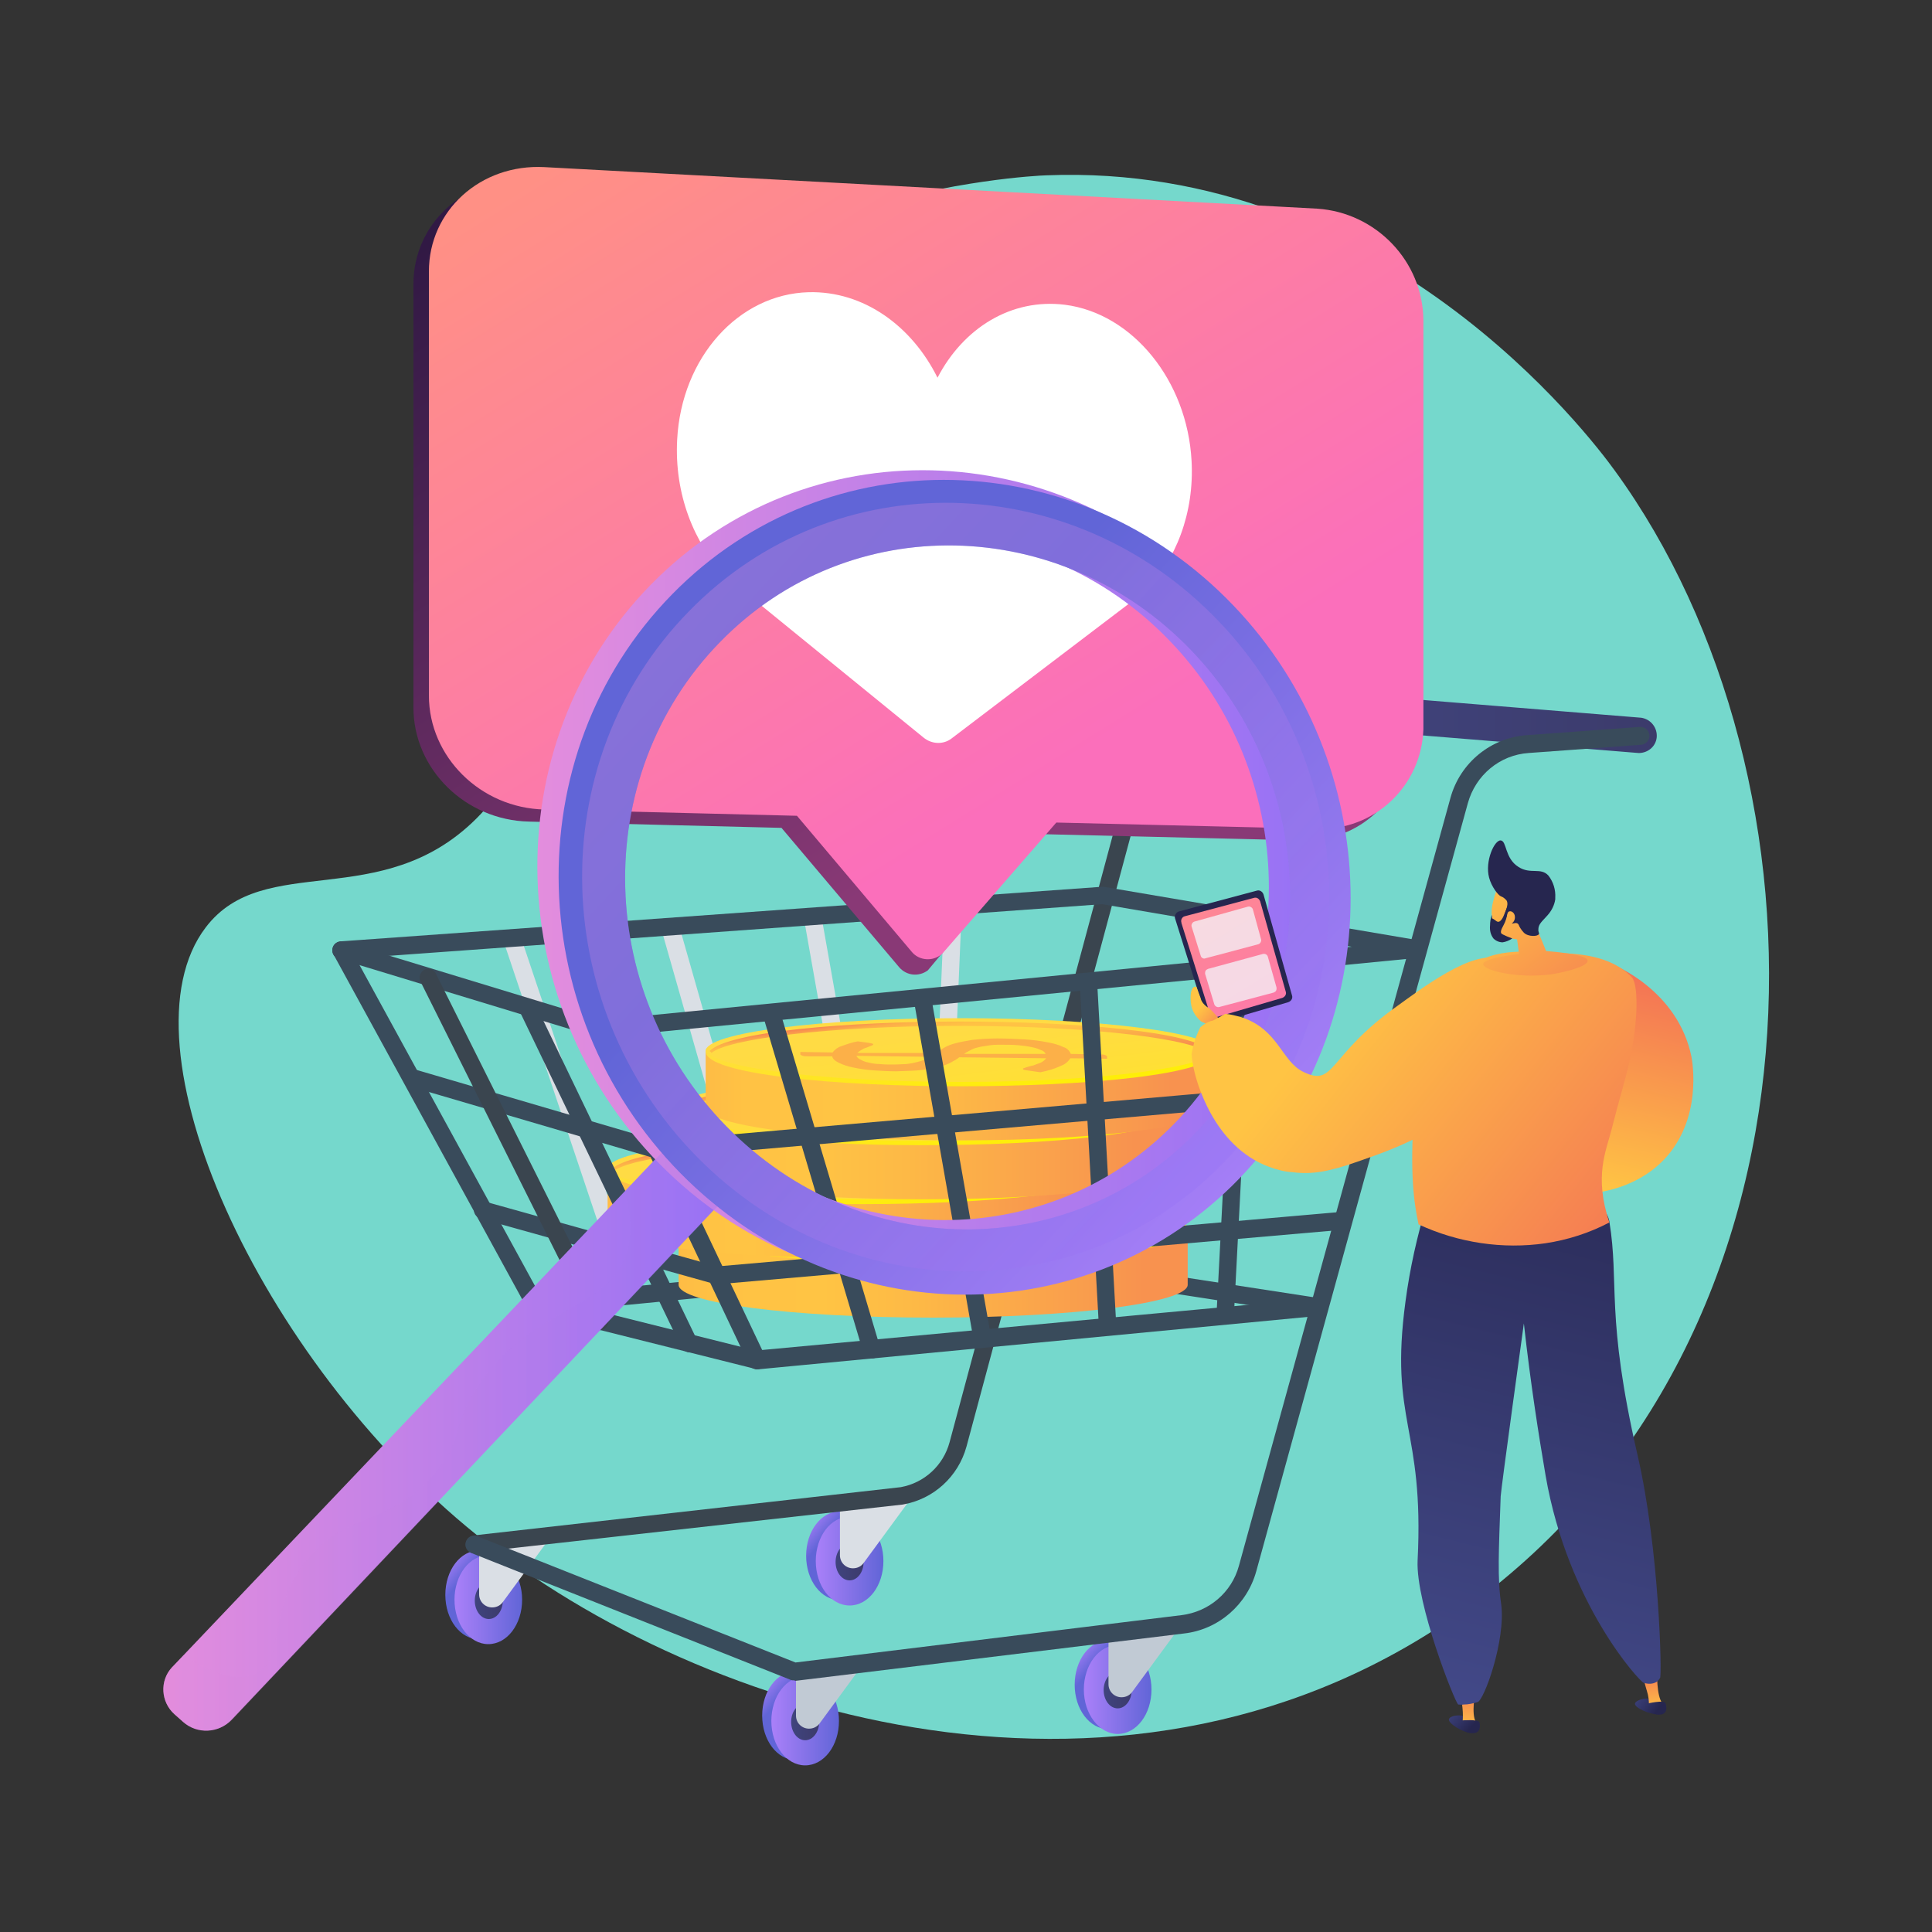 <?xml version="1.0" encoding="utf-8"?>
<!-- Generator: Adobe Illustrator 24.2.3, SVG Export Plug-In . SVG Version: 6.00 Build 0)  -->
<svg version="1.1" id="Layer_1" xmlns="http://www.w3.org/2000/svg" xmlns:xlink="http://www.w3.org/1999/xlink" x="0px" y="0px"
	 viewBox="0 0 400 400" style="enable-background:new 0 0 400 400;" xml:space="preserve">
<rect x="0" y="0" width="400" height="400" fill="#333333" stroke="none"/>
<style type="text/css">
	.st0{fill:#75D8CC;}
	.st1{fill:url(#SVGID_1_);}
	.st2{fill:url(#SVGID_2_);}
	.st3{fill:url(#SVGID_3_);}
	.st4{fill:#DADFE5;}
	.st5{fill:url(#SVGID_4_);}
	.st6{fill:url(#SVGID_5_);}
	.st7{fill:url(#SVGID_6_);}
	.st8{fill:#3A454F;}
	.st9{fill:url(#SVGID_7_);}
	.st10{fill:url(#SVGID_8_);}
	.st11{fill:url(#SVGID_9_);}
	.st12{fill:url(#SVGID_10_);}
	.st13{fill:#C1CAD4;}
	.st14{fill:url(#SVGID_11_);}
	.st15{fill:url(#SVGID_12_);}
	.st16{fill:url(#SVGID_13_);}
	.st17{fill:#394B5B;}
	.st18{fill:url(#SVGID_14_);}
	.st19{fill:url(#SVGID_15_);}
	.st20{fill:url(#SVGID_16_);}
	.st21{fill:#FCB048;}
	.st22{fill:url(#SVGID_17_);}
	.st23{fill:url(#SVGID_18_);}
	.st24{fill:url(#SVGID_19_);}
	.st25{fill:url(#SVGID_20_);}
	.st26{fill:url(#SVGID_21_);}
	.st27{fill:url(#SVGID_22_);}
	.st28{fill:url(#SVGID_23_);}
	.st29{fill:url(#SVGID_24_);}
	.st30{fill:url(#SVGID_25_);}
	.st31{fill:url(#SVGID_26_);}
	.st32{fill:url(#SVGID_27_);}
	.st33{fill:url(#SVGID_28_);}
	.st34{fill:url(#SVGID_29_);}
	.st35{fill:url(#SVGID_30_);}
	.st36{fill:url(#SVGID_31_);}
	.st37{fill:#FFFFFF;}
	.st38{fill:url(#SVGID_32_);}
	.st39{fill:url(#SVGID_33_);}
	.st40{opacity:0.3;fill:url(#SVGID_34_);enable-background:new    ;}
	.st41{fill:#9FA8AD;}
	.st42{fill:url(#SVGID_35_);}
	.st43{opacity:0.3;fill:url(#SVGID_36_);enable-background:new    ;}
	.st44{fill:#26264F;}
	.st45{fill:url(#SVGID_37_);}
	.st46{opacity:0.75;fill:#F4F7FA;enable-background:new    ;}
	.st47{fill:url(#SVGID_38_);}
	.st48{fill:url(#SVGID_39_);}
	.st49{fill:url(#SVGID_40_);}
	.st50{fill:url(#SVGID_41_);}
	.st51{fill:url(#SVGID_42_);}
	.st52{fill:url(#SVGID_43_);}
	.st53{fill:url(#SVGID_44_);}
	.st54{fill:url(#SVGID_45_);}
	.st55{fill:url(#SVGID_46_);}
	.st56{fill:url(#SVGID_47_);}
	.st57{fill:url(#SVGID_48_);}
	.st58{fill:url(#SVGID_49_);}
	.st59{fill:url(#SVGID_50_);}
</style>
<g>
	<g id="Layer_1_1_">
		<path class="st0" d="M334.3,97.4c-5-6.9-48-63.9-117.7-61.1c-3.5,0.1-71.4,3.7-96.5,48.4c-18.5,33,1.1,62.3-21.5,84.8
			c-19.7,19.6-43.9,6.6-56,22.5c-18.5,24.2,10.9,89.4,56.1,125.8c46.6,37.6,135.8,65.1,205.1,15C381.5,276.6,380.7,161.1,334.3,97.4
			z"/>
		
			<linearGradient id="SVGID_1_" gradientUnits="userSpaceOnUse" x1="140.356" y1="25.72" x2="144.221" y2="22.472" gradientTransform="matrix(1 0 0 -1 -48.68 349.57)">
			<stop  offset="0" style="stop-color:#AA80F9"/>
			<stop  offset="1" style="stop-color:#6165D7"/>
		</linearGradient>
		<path class="st1" d="M106.2,330.2c0,5.1-3.1,9.2-7,9.2s-7-4.1-7-9.2c0-5.1,3.1-9.2,7-9.2C103.1,321,106.2,325.1,106.2,330.2z"/>
		
			<linearGradient id="SVGID_2_" gradientUnits="userSpaceOnUse" x1="142.866" y1="18.344" x2="156.826" y2="18.344" gradientTransform="matrix(1 0 0 -1 -48.68 349.57)">
			<stop  offset="0" style="stop-color:#AA80F9"/>
			<stop  offset="1" style="stop-color:#6165D7"/>
		</linearGradient>
		<path class="st2" d="M108.1,331.2c0,5.1-3.1,9.2-7,9.2s-7-4.1-7-9.2c0-5.1,3.1-9.2,7-9.2S108.1,326.2,108.1,331.2z"/>
		
			<linearGradient id="SVGID_3_" gradientUnits="userSpaceOnUse" x1="146.916" y1="18.159" x2="152.769" y2="18.159" gradientTransform="matrix(1 0 0 -1 -48.68 349.57)">
			<stop  offset="0" style="stop-color:#40447E"/>
			<stop  offset="1" style="stop-color:#3C3B6B"/>
		</linearGradient>
		<path class="st3" d="M104.1,331.4c0,2.1-1.3,3.8-2.9,3.8c-1.6,0-2.9-1.7-2.9-3.8s1.3-3.8,2.9-3.8
			C102.8,327.6,104.1,329.3,104.1,331.4z"/>
		<path class="st4" d="M99.2,320v10.1c0,1.5,1.2,2.7,2.7,2.7c0,0,0,0,0,0l0,0c0.9,0,1.7-0.4,2.2-1.1l9.1-12.4L99.2,320z"/>
		
			<linearGradient id="SVGID_4_" gradientUnits="userSpaceOnUse" x1="215.092" y1="33.776" x2="218.949" y2="30.529" gradientTransform="matrix(1 0 0 -1 -48.68 349.57)">
			<stop  offset="0" style="stop-color:#AA80F9"/>
			<stop  offset="1" style="stop-color:#6165D7"/>
		</linearGradient>
		<path class="st5" d="M180.9,322.1c0,5.1-3.1,9.2-7,9.2s-7-4.1-7-9.2s3.1-9.2,7-9.2S180.9,317.1,180.9,322.1z"/>
		
			<linearGradient id="SVGID_5_" gradientUnits="userSpaceOnUse" x1="217.59" y1="26.394" x2="231.55" y2="26.394" gradientTransform="matrix(1 0 0 -1 -48.68 349.57)">
			<stop  offset="0" style="stop-color:#AA80F9"/>
			<stop  offset="1" style="stop-color:#6165D7"/>
		</linearGradient>
		<path class="st6" d="M182.9,323.2c0,5.1-3.1,9.2-7,9.2s-7-4.1-7-9.2c0-5.1,3.1-9.2,7-9.2S182.9,318.1,182.9,323.2z"/>
		
			<linearGradient id="SVGID_6_" gradientUnits="userSpaceOnUse" x1="221.639" y1="26.21" x2="227.492" y2="26.21" gradientTransform="matrix(1 0 0 -1 -48.68 349.57)">
			<stop  offset="0" style="stop-color:#40447E"/>
			<stop  offset="1" style="stop-color:#3C3B6B"/>
		</linearGradient>
		<path class="st7" d="M178.8,323.4c0,2.1-1.3,3.8-2.9,3.8s-2.9-1.7-2.9-3.8s1.3-3.8,2.9-3.8S178.8,321.2,178.8,323.4z"/>
		<path class="st4" d="M173.9,312V322c0,1.5,1.2,2.7,2.7,2.7c0,0,0,0,0,0l0,0c0.9,0,1.7-0.4,2.2-1.1l9.1-12.4L173.9,312z"/>
		<path class="st8" d="M98.2,321.6c-1,0-1.8-0.9-1.8-1.9c0-0.9,0.7-1.7,1.6-1.8l88.5-10c4.9-0.9,8.8-4.5,10.1-9.3l37.1-138
			c2-7.4,8.4-12.6,16-13.2l26.9-1.6c1-0.1,1.9,0.7,2,1.7c0.1,1-0.7,1.9-1.7,2c0,0-0.1,0-0.1,0l-26.9,1.6c-6,0.4-11.1,4.6-12.7,10.4
			l-37.1,138c-1.7,6.2-6.8,10.9-13.2,12l-88.6,9.9L98.2,321.6z"/>
		<path class="st4" d="M159.7,267.3c-0.8,0-1.5-0.5-1.8-1.3L137.1,193c-0.3-1,0.3-2,1.3-2.3s2,0.3,2.3,1.3l20.8,73
			c0.3,1-0.3,2-1.2,2.3c0,0,0,0,0,0C160.1,267.3,159.9,267.3,159.7,267.3z"/>
		<path class="st4" d="M181.1,264.2c-0.9,0-1.6-0.6-1.8-1.5l-12.8-72.2c-0.2-1,0.5-1.9,1.5-2.1c0,0,0,0,0,0c1-0.2,1.9,0.5,2.1,1.5
			c0,0,0,0,0,0l12.8,72.2c0.2,1-0.5,1.9-1.5,2.1c0,0,0,0,0,0C181.3,264.2,181.2,264.2,181.1,264.2z"/>
		<path class="st4" d="M194.3,261.8L194.3,261.8c-1.1,0-1.9-0.9-1.8-1.9c0,0,0,0,0,0l3-71.5c0-1,0.8-1.8,1.8-1.8c0,0,0.1,0,0.1,0
			c1,0,1.8,0.9,1.7,1.9c0,0,0,0,0,0l-3,71.5C196.1,261.1,195.3,261.8,194.3,261.8z"/>
		<path class="st4" d="M130.7,269.9c-0.8,0-1.5-0.5-1.7-1.3l-24.5-73c-0.3-1,0.2-2,1.2-2.3s2,0.2,2.3,1.2l24.5,73
			c0.3,1-0.2,2-1.1,2.3c0,0,0,0,0,0C131.1,269.9,130.9,269.9,130.7,269.9z"/>
		
			<linearGradient id="SVGID_7_" gradientUnits="userSpaceOnUse" x1="324.331" y1="199.789" x2="391.877" y2="199.789" gradientTransform="matrix(1 0 0 -1 -48.68 349.57)">
			<stop  offset="0" style="stop-color:#40447E"/>
			<stop  offset="1" style="stop-color:#3C3B6B"/>
		</linearGradient>
		<path class="st9" d="M339.5,155.9h-0.3L279,151c-2-0.3-3.4-2.1-3.2-4.1c0.2-1.9,1.9-3.3,3.8-3.2l60.2,4.9c2,0.3,3.4,2.1,3.2,4.1
			C342.8,154.5,341.3,155.8,339.5,155.9z"/>
		
			<linearGradient id="SVGID_8_" gradientUnits="userSpaceOnUse" x1="205.928" y1="0.685" x2="209.785" y2="-2.563" gradientTransform="matrix(1 0 0 -1 -48.68 349.57)">
			<stop  offset="0" style="stop-color:#AA80F9"/>
			<stop  offset="1" style="stop-color:#6165D7"/>
		</linearGradient>
		<path class="st10" d="M171.8,355.2c0,5.1-3.1,9.2-7,9.2s-7-4.1-7-9.2s3.1-9.2,7-9.2S171.8,350.2,171.8,355.2z"/>
		
			<linearGradient id="SVGID_9_" gradientUnits="userSpaceOnUse" x1="208.425" y1="-6.698" x2="222.385" y2="-6.698" gradientTransform="matrix(1 0 0 -1 -48.68 349.57)">
			<stop  offset="0" style="stop-color:#AA80F9"/>
			<stop  offset="1" style="stop-color:#6165D7"/>
		</linearGradient>
		<path class="st11" d="M173.7,356.3c0,5.1-3.1,9.2-7,9.2s-7-4.1-7-9.2s3.1-9.2,7-9.2S173.7,351.2,173.7,356.3z"/>
		
			<linearGradient id="SVGID_10_" gradientUnits="userSpaceOnUse" x1="212.474" y1="-6.878" x2="218.327" y2="-6.878" gradientTransform="matrix(1 0 0 -1 -48.68 349.57)">
			<stop  offset="0" style="stop-color:#40447E"/>
			<stop  offset="1" style="stop-color:#3C3B6B"/>
		</linearGradient>
		<path class="st12" d="M169.6,356.5c0,2.1-1.3,3.8-2.9,3.8c-1.6,0-2.9-1.7-2.9-3.8c0-2.1,1.3-3.8,2.9-3.8
			C168.3,352.6,169.6,354.3,169.6,356.5z"/>
		<path class="st13" d="M164.8,345.1v10.1c0,1.5,1.2,2.7,2.7,2.7c0,0,0,0,0,0l0,0c0.9,0,1.7-0.4,2.2-1.1l9.1-12.4L164.8,345.1z"/>
		
			<linearGradient id="SVGID_11_" gradientUnits="userSpaceOnUse" x1="270.611" y1="7.153" x2="274.476" y2="3.905" gradientTransform="matrix(1 0 0 -1 -48.68 349.57)">
			<stop  offset="0" style="stop-color:#AA80F9"/>
			<stop  offset="1" style="stop-color:#6165D7"/>
		</linearGradient>
		<path class="st14" d="M236.5,348.8c0,5.1-3.1,9.2-7,9.2s-7-4.1-7-9.2s3.1-9.2,7-9.2S236.5,343.7,236.5,348.8z"/>
		
			<linearGradient id="SVGID_12_" gradientUnits="userSpaceOnUse" x1="273.117" y1="-0.219" x2="287.077" y2="-0.219" gradientTransform="matrix(1 0 0 -1 -48.68 349.57)">
			<stop  offset="0" style="stop-color:#AA80F9"/>
			<stop  offset="1" style="stop-color:#6165D7"/>
		</linearGradient>
		<path class="st15" d="M238.4,349.8c0,5.1-3.1,9.2-7,9.2c-3.8,0-7-4.1-7-9.2s3.1-9.2,7-9.2C235.3,340.6,238.4,344.7,238.4,349.8z"
			/>
		
			<linearGradient id="SVGID_13_" gradientUnits="userSpaceOnUse" x1="277.174" y1="-0.379" x2="283.02" y2="-0.379" gradientTransform="matrix(1 0 0 -1 -48.68 349.57)">
			<stop  offset="0" style="stop-color:#40447E"/>
			<stop  offset="1" style="stop-color:#3C3B6B"/>
		</linearGradient>
		<path class="st16" d="M234.3,349.9c0,2.1-1.3,3.8-2.9,3.8c-1.6,0-2.9-1.7-2.9-3.8s1.3-3.8,2.9-3.8S234.3,347.8,234.3,349.9z"/>
		<path class="st13" d="M229.5,338.6v10.1c0,1.5,1.2,2.7,2.7,2.7l0,0c0.9,0,1.7-0.4,2.2-1.1l9.1-12.4L229.5,338.6z"/>
		<path class="st17" d="M70.6,198.6c-1,0-1.8-0.9-1.8-1.9c0-0.9,0.7-1.7,1.7-1.8l157.6-11.3c0.1,0,0.3,0,0.4,0l65.3,11.1
			c1,0.2,1.7,1.1,1.5,2.1c-0.2,1-1.1,1.7-2.1,1.5c0,0,0,0,0,0l-65-11.1L70.8,198.6H70.6z"/>
		<path class="st17" d="M124.2,214.9c-0.2,0-0.4,0-0.5-0.1l-53.6-16.3c-1-0.3-1.5-1.3-1.2-2.3c0.3-1,1.3-1.5,2.3-1.2l0,0l53.2,16.2
			l168.9-16.5c1-0.1,1.9,0.6,2,1.6c0.1,1-0.6,1.9-1.6,2l-169.3,16.5L124.2,214.9z"/>
		<path class="st17" d="M273.1,272.4c-0.1,0-0.2,0-0.3,0l-64.2-9.9L111,272c-1,0-1.9-0.8-1.9-1.8c0-0.9,0.6-1.7,1.5-1.9l97.9-9.4
			c0.2,0,0.3,0,0.5,0l64.4,9.9c1,0.2,1.7,1.1,1.5,2.1C274.8,271.8,274,272.4,273.1,272.4L273.1,272.4z"/>
		
			<linearGradient id="SVGID_14_" gradientUnits="userSpaceOnUse" x1="180.136" y1="86.051" x2="301.334" y2="86.051" gradientTransform="matrix(1 0 0 -1 -48.68 349.57)">
			<stop  offset="0" style="stop-color:#FCB148"/>
			<stop  offset="5.000000e-02" style="stop-color:#FDBA46"/>
			<stop  offset="0.14" style="stop-color:#FFC244"/>
			<stop  offset="0.32" style="stop-color:#FFC444"/>
			<stop  offset="0.48" style="stop-color:#FDB946"/>
			<stop  offset="0.78" style="stop-color:#F99C4D"/>
			<stop  offset="0.87" style="stop-color:#F8924F"/>
			<stop  offset="1" style="stop-color:#F8924F"/>
		</linearGradient>
		<path class="st18" d="M140.5,254.3v11.7c0,3.8,23.6,6.8,52.7,6.8s52.7-3.1,52.7-6.8v-11.7H140.5z"/>
		
			<linearGradient id="SVGID_15_" gradientUnits="userSpaceOnUse" x1="241.288" y1="99.682" x2="247.671" y2="46.255" gradientTransform="matrix(1 0 0 -1 -48.68 349.57)">
			<stop  offset="0" style="stop-color:#FFDB44"/>
			<stop  offset="1" style="stop-color:#FEEF06"/>
		</linearGradient>
		<path class="st19" d="M245.8,254.3c0,3.8-23.6,6.8-52.7,6.8s-52.7-3.1-52.7-6.8c0-3.8,23.6-6.8,52.7-6.8S245.8,250.5,245.8,254.3z
			"/>
		
			<linearGradient id="SVGID_16_" gradientUnits="userSpaceOnUse" x1="241.01" y1="102.072" x2="242.975" y2="85.658" gradientTransform="matrix(1 0 0 -1 -48.68 349.57)">
			<stop  offset="0" style="stop-color:#FFDB44"/>
			<stop  offset="1" style="stop-color:#FEEF06"/>
		</linearGradient>
		<path class="st20" d="M193.1,261.6c-25.8,0-52.7-2.5-52.7-7.2c0-0.3,0.1-0.7,0.4-0.7c0.3,0,0.1,0.4,0.1,0.6c0,3,21.4,6.3,52.2,6.3
			s52.2-3.3,52.2-6.3c0-0.3,0-0.5,0.3-0.5c0.3,0,0.2,0.3,0.2,0.6C245.8,259.1,218.9,261.6,193.1,261.6z"/>
		<path class="st21" d="M188.2,254.7c0.5-0.4,1.1-0.7,1.7-1.1c0.7-0.4,1.5-0.7,2.3-0.9c1.1-0.3,2.3-0.6,3.5-0.7
			c1.7-0.2,3.5-0.3,5.2-0.3c2,0,3.9,0.1,5.7,0.2c1.6,0.1,3.2,0.3,4.7,0.6c1.1,0.2,2.2,0.6,3.3,1c0.7,0.2,1.2,0.7,1.5,1.4l5.9,0.1
			c0.4,0,0.8,0,1.1,0.1c0.3,0.1,0.5,0.2,0.5,0.3v0.5l-7.6-0.1c-0.5,0.8-1.2,1.3-2,1.6c-1.3,0.6-2.7,1-4.2,1.3l-2.8-0.4
			c-0.2,0-0.4-0.1-0.6-0.1c-0.2-0.1-0.2-0.1-0.2-0.2c0-0.1,0.2-0.2,0.6-0.3c0.4-0.1,0.9-0.3,1.5-0.4c0.5-0.2,1.1-0.4,1.6-0.6
			c0.4-0.2,0.8-0.5,1-0.9l-18-0.2c-0.5,0.4-1,0.7-1.6,1c-0.7,0.4-1.5,0.7-2.3,0.9c-1.2,0.3-2.4,0.5-3.6,0.6
			c-1.8,0.2-3.6,0.3-5.5,0.3c-1.7,0-3.3-0.1-4.8-0.2c-1.4-0.1-2.8-0.3-4.2-0.6c-1-0.2-2-0.5-3-1c-0.8-0.4-1.2-0.8-1.3-1.3l-4.9,0
			c-0.4,0-0.8,0-1.2-0.1c-0.3-0.1-0.5-0.2-0.5-0.3v-0.5l6.7,0.1c0.4-0.6,1.1-1.1,1.8-1.3c1.1-0.4,2.2-0.8,3.4-1l2.2,0.3
			c0.7,0.1,1,0.2,1,0.3s-0.1,0.2-0.4,0.3l-1,0.4c-0.4,0.1-0.7,0.3-1.1,0.5c-0.3,0.2-0.6,0.4-0.8,0.6L188.2,254.7z M171.7,255.3
			c0.2,0.4,0.5,0.6,0.9,0.8c0.5,0.3,1.1,0.5,1.7,0.6c0.8,0.2,1.5,0.3,2.3,0.3c0.8,0.1,1.7,0.1,2.7,0.1c0.9,0,1.9,0,2.8-0.1
			c0.7-0.1,1.4-0.2,2.1-0.4c0.5-0.1,1.1-0.3,1.6-0.5c0.4-0.2,0.8-0.4,1.2-0.6L171.7,255.3z M210.9,254.9c-0.2-0.4-0.6-0.7-1-0.8
			c-0.6-0.3-1.3-0.5-2-0.6c-0.9-0.2-1.8-0.3-2.8-0.4c-1-0.1-2.2-0.1-3.5-0.1c-1,0-1.9,0-2.9,0.1c-0.7,0.1-1.4,0.2-2.1,0.4
			c-0.5,0.1-1,0.3-1.5,0.6c-0.4,0.2-0.8,0.4-1.2,0.7L210.9,254.9z"/>
		
			<linearGradient id="SVGID_17_" gradientUnits="userSpaceOnUse" x1="-1966.236" y1="223.924" x2="-1964.288" y2="207.566" gradientTransform="matrix(-1 0 0 1 -1772.06 38.28)">
			<stop  offset="0" style="stop-color:#F36F56"/>
			<stop  offset="0.31" style="stop-color:#F99C4C"/>
			<stop  offset="0.55" style="stop-color:#FDB946"/>
			<stop  offset="0.68" style="stop-color:#FFC444"/>
			<stop  offset="0.8" style="stop-color:#FFC244"/>
			<stop  offset="0.87" style="stop-color:#FEBA46"/>
			<stop  offset="0.92" style="stop-color:#FCAD49"/>
			<stop  offset="0.96" style="stop-color:#F99A4D"/>
			<stop  offset="1" style="stop-color:#F68252"/>
			<stop  offset="1" style="stop-color:#F57E53"/>
		</linearGradient>
		<path class="st22" d="M193.1,248.2c-23.5,0-47.9,2.1-51.8,6.1c0.1,0.1,0.3,0.3,0.4,0.4c3.3-2.8,23.5-5.6,51.4-5.6
			c28.6,0,49.2,2.9,51.7,5.8c0.1-0.2,0.3-0.3,0.4-0.4C242,250.3,217,248.2,193.1,248.2z"/>
		
			<linearGradient id="SVGID_18_" gradientUnits="userSpaceOnUse" x1="165.494" y1="98.275" x2="286.684" y2="98.275" gradientTransform="matrix(1 0 0 -1 -48.68 349.57)">
			<stop  offset="0" style="stop-color:#FCB148"/>
			<stop  offset="5.000000e-02" style="stop-color:#FDBA46"/>
			<stop  offset="0.14" style="stop-color:#FFC244"/>
			<stop  offset="0.32" style="stop-color:#FFC444"/>
			<stop  offset="0.48" style="stop-color:#FDB946"/>
			<stop  offset="0.78" style="stop-color:#F99C4D"/>
			<stop  offset="0.87" style="stop-color:#F8924F"/>
			<stop  offset="1" style="stop-color:#F8924F"/>
		</linearGradient>
		<path class="st23" d="M125.8,242v11.7c0,3.8,23.6,6.8,52.7,6.8s52.7-3.1,52.7-6.8V242H125.8z"/>
		
			<linearGradient id="SVGID_19_" gradientUnits="userSpaceOnUse" x1="177.968" y1="161.597" x2="184.35" y2="108.17" gradientTransform="matrix(1 0 0 -1 0 399.24)">
			<stop  offset="0" style="stop-color:#FFDB44"/>
			<stop  offset="1" style="stop-color:#FEEF06"/>
		</linearGradient>
		<ellipse class="st24" cx="178.5" cy="242" rx="52.7" ry="6.8"/>
		
			<linearGradient id="SVGID_20_" gradientUnits="userSpaceOnUse" x1="226.369" y1="114.316" x2="228.333" y2="97.902" gradientTransform="matrix(1 0 0 -1 -48.68 349.57)">
			<stop  offset="0" style="stop-color:#FFDB44"/>
			<stop  offset="1" style="stop-color:#FEEF06"/>
		</linearGradient>
		<path class="st25" d="M178.5,249.3c-25.8,0-52.7-2.5-52.7-7.2c0-0.3,0.1-0.7,0.4-0.7s0.2,0.4,0.2,0.6c0,3,21.4,6.3,52.2,6.3
			s52.2-3.3,52.2-6.3c0-0.3,0-0.5,0.3-0.5s0.2,0.3,0.2,0.6C231.2,246.9,204.3,249.3,178.5,249.3z"/>
		<path class="st21" d="M173.5,242.4c0.5-0.4,1.1-0.7,1.7-1.1c0.7-0.4,1.5-0.7,2.3-0.9c1.1-0.3,2.3-0.6,3.5-0.7
			c1.7-0.2,3.5-0.3,5.2-0.3c2,0,3.9,0.1,5.7,0.2c1.6,0.1,3.2,0.3,4.7,0.6c1.1,0.2,2.2,0.6,3.3,1c0.7,0.2,1.2,0.7,1.5,1.4l5.9,0.1
			c0.4,0,0.8,0,1.1,0.1c0.3,0.1,0.5,0.2,0.5,0.3v0.5l-7.6-0.1c-0.5,0.8-1.2,1.3-2,1.6c-1.3,0.6-2.7,1-4.2,1.3l-2.8-0.4
			c-0.2,0-0.4-0.1-0.6-0.1c-0.2-0.1-0.2-0.1-0.2-0.2c0-0.1,0.2-0.2,0.6-0.3c0.4-0.1,0.9-0.3,1.5-0.4c0.5-0.2,1.1-0.4,1.6-0.6
			c0.4-0.2,0.8-0.5,1-0.9l-18-0.1c-0.5,0.4-1,0.7-1.6,1c-0.7,0.4-1.5,0.7-2.3,0.9c-1.2,0.3-2.4,0.5-3.6,0.6
			c-1.8,0.2-3.6,0.3-5.5,0.3c-1.6,0-3.3-0.1-4.8-0.2c-1.4-0.1-2.8-0.3-4.2-0.6c-1-0.2-2-0.5-3-1c-0.8-0.4-1.2-0.8-1.3-1.3L147,243
			c-0.4,0-0.8,0-1.2-0.1c-0.3-0.1-0.5-0.2-0.5-0.3v-0.5l6.7,0.1c0.4-0.6,1.1-1.1,1.8-1.3c1.1-0.4,2.2-0.8,3.4-1l2.2,0.3
			c0.7,0.1,1,0.2,1,0.3s-0.1,0.2-0.4,0.3l-1,0.4c-0.4,0.1-0.7,0.3-1.1,0.5c-0.3,0.2-0.6,0.4-0.8,0.6L173.5,242.4z M157.1,243.1
			c0.2,0.4,0.5,0.6,0.9,0.8c0.5,0.3,1.1,0.5,1.7,0.6c0.8,0.2,1.5,0.3,2.3,0.3c0.8,0.1,1.7,0.1,2.7,0.1c0.9,0,1.9,0,2.8-0.1
			c0.7-0.1,1.4-0.2,2.1-0.4c0.5-0.1,1.1-0.3,1.6-0.5c0.4-0.2,0.8-0.4,1.2-0.6L157.1,243.1z M196.3,242.6c-0.2-0.4-0.6-0.7-1-0.8
			c-0.6-0.3-1.3-0.5-1.9-0.6c-0.9-0.2-1.8-0.3-2.8-0.4c-1-0.1-2.2-0.1-3.5-0.1c-1,0-1.9,0-2.9,0.2c-0.7,0.1-1.4,0.2-2.1,0.4
			c-0.5,0.1-1,0.3-1.5,0.6c-0.4,0.2-0.8,0.4-1.2,0.7L196.3,242.6z"/>
		
			<linearGradient id="SVGID_21_" gradientUnits="userSpaceOnUse" x1="-1951.594" y1="211.68" x2="-1949.638" y2="195.322" gradientTransform="matrix(-1 0 0 1 -1772.06 38.28)">
			<stop  offset="0" style="stop-color:#F36F56"/>
			<stop  offset="0.31" style="stop-color:#F99C4C"/>
			<stop  offset="0.55" style="stop-color:#FDB946"/>
			<stop  offset="0.68" style="stop-color:#FFC444"/>
			<stop  offset="0.8" style="stop-color:#FFC244"/>
			<stop  offset="0.87" style="stop-color:#FEBA46"/>
			<stop  offset="0.92" style="stop-color:#FCAD49"/>
			<stop  offset="0.96" style="stop-color:#F99A4D"/>
			<stop  offset="1" style="stop-color:#F68252"/>
			<stop  offset="1" style="stop-color:#F57E53"/>
		</linearGradient>
		<path class="st26" d="M178.5,236c-23.5,0-47.9,2.1-51.9,6.1c0.2,0.1,0.3,0.3,0.4,0.4c3.3-2.8,23.5-5.6,51.4-5.6
			c28.6,0,49.2,2.9,51.7,5.8c0.1-0.2,0.3-0.3,0.4-0.4C227.3,238.1,202.4,236,178.5,236z"/>
		
			<linearGradient id="SVGID_22_" gradientUnits="userSpaceOnUse" x1="178.131" y1="110.507" x2="299.321" y2="110.507" gradientTransform="matrix(1 0 0 -1 -48.68 349.57)">
			<stop  offset="0" style="stop-color:#FCB148"/>
			<stop  offset="5.000000e-02" style="stop-color:#FDBA46"/>
			<stop  offset="0.14" style="stop-color:#FFC244"/>
			<stop  offset="0.32" style="stop-color:#FFC444"/>
			<stop  offset="0.48" style="stop-color:#FDB946"/>
			<stop  offset="0.78" style="stop-color:#F99C4D"/>
			<stop  offset="0.87" style="stop-color:#F8924F"/>
			<stop  offset="1" style="stop-color:#F8924F"/>
		</linearGradient>
		<path class="st27" d="M138.5,229.8v11.7c0,3.8,23.6,6.8,52.7,6.8s52.7-3,52.7-6.8v-11.7H138.5z"/>
		
			<linearGradient id="SVGID_23_" gradientUnits="userSpaceOnUse" x1="190.596" y1="173.808" x2="196.978" y2="120.381" gradientTransform="matrix(1 0 0 -1 0 399.24)">
			<stop  offset="0" style="stop-color:#FFDB44"/>
			<stop  offset="1" style="stop-color:#FEEF06"/>
		</linearGradient>
		<ellipse class="st28" cx="191.1" cy="229.8" rx="52.7" ry="6.8"/>
		
			<linearGradient id="SVGID_24_" gradientUnits="userSpaceOnUse" x1="239.01" y1="126.532" x2="240.966" y2="110.121" gradientTransform="matrix(1 0 0 -1 -48.68 349.57)">
			<stop  offset="0" style="stop-color:#FFDB44"/>
			<stop  offset="1" style="stop-color:#FEEF06"/>
		</linearGradient>
		<path class="st29" d="M191.1,237.1c-25.8,0-52.7-2.5-52.7-7.2c0-0.3,0.1-0.7,0.4-0.7c0.3,0,0.2,0.4,0.2,0.6c0,3,21.4,6.4,52.2,6.4
			s52.2-3.4,52.2-6.4c0-0.3,0-0.5,0.3-0.5s0.2,0.3,0.2,0.6C243.8,234.7,216.9,237.1,191.1,237.1z"/>
		<path class="st21" d="M186.1,230.2c0.5-0.4,1.1-0.7,1.7-1.1c0.7-0.4,1.5-0.7,2.3-0.9c1.1-0.3,2.3-0.6,3.5-0.7
			c1.7-0.2,3.5-0.3,5.2-0.3c2,0,3.9,0.1,5.7,0.2c1.6,0.1,3.2,0.3,4.7,0.6c1.1,0.2,2.3,0.5,3.3,1c0.7,0.2,1.2,0.7,1.5,1.4l5.9,0.1
			c0.4,0,0.8,0,1.1,0.1c0.3,0.1,0.5,0.2,0.5,0.3v0.5l-7.6-0.1c-0.5,0.8-1.2,1.3-2,1.6c-1.3,0.6-2.7,1-4.2,1.3l-2.8-0.4
			c-0.2,0-0.4-0.1-0.6-0.1c-0.2-0.1-0.2-0.1-0.2-0.2c0-0.1,0.2-0.2,0.6-0.3s0.9-0.3,1.5-0.4c0.5-0.2,1.1-0.4,1.6-0.6
			c0.4-0.2,0.8-0.4,1-0.8l-18-0.2c-0.5,0.4-1,0.7-1.6,1c-0.7,0.4-1.5,0.7-2.3,0.9c-1.2,0.3-2.4,0.5-3.6,0.7
			c-1.8,0.2-3.6,0.3-5.5,0.3c-1.7,0-3.3-0.1-4.8-0.2c-1.4-0.1-2.8-0.3-4.2-0.6c-1-0.2-2-0.5-3-1c-0.8-0.4-1.2-0.8-1.3-1.3l-4.9,0
			c-0.4,0-0.8,0-1.1-0.1c-0.3-0.1-0.5-0.2-0.5-0.3v-0.5l6.7,0.1c0.4-0.6,1.1-1.1,1.8-1.3c1.1-0.4,2.2-0.8,3.4-1l2.2,0.3
			c0.7,0.1,1,0.2,1,0.3c0,0.1-0.1,0.2-0.4,0.3l-1,0.4c-0.4,0.1-0.8,0.3-1.1,0.5c-0.3,0.2-0.6,0.4-0.8,0.6L186.1,230.2z M169.7,230.9
			c0.2,0.4,0.5,0.6,0.9,0.8c0.5,0.3,1.1,0.5,1.7,0.6c0.8,0.2,1.5,0.3,2.3,0.3c0.8,0.1,1.7,0.1,2.7,0.1c1.1,0,2-0.1,2.8-0.1
			c0.7-0.1,1.4-0.2,2.1-0.4c0.5-0.1,1.1-0.3,1.6-0.5c0.4-0.2,0.8-0.4,1.2-0.6L169.7,230.9z M208.8,230.5c-0.2-0.4-0.6-0.7-1-0.8
			c-0.6-0.3-1.3-0.5-1.9-0.6c-0.9-0.2-1.8-0.3-2.8-0.4c-1.1-0.1-2.2-0.1-3.5-0.1c-1,0-1.9,0-2.9,0.2c-0.7,0.1-1.4,0.2-2.1,0.4
			c-0.5,0.1-1,0.3-1.5,0.6c-0.4,0.2-0.8,0.4-1.2,0.7L208.8,230.5z"/>
		
			<linearGradient id="SVGID_25_" gradientUnits="userSpaceOnUse" x1="-1964.231" y1="199.468" x2="-1962.274" y2="183.111" gradientTransform="matrix(-1 0 0 1 -1772.06 38.28)">
			<stop  offset="0" style="stop-color:#F36F56"/>
			<stop  offset="0.31" style="stop-color:#F99C4C"/>
			<stop  offset="0.55" style="stop-color:#FDB946"/>
			<stop  offset="0.68" style="stop-color:#FFC444"/>
			<stop  offset="0.8" style="stop-color:#FFC244"/>
			<stop  offset="0.87" style="stop-color:#FEBA46"/>
			<stop  offset="0.92" style="stop-color:#FCAD49"/>
			<stop  offset="0.96" style="stop-color:#F99A4D"/>
			<stop  offset="1" style="stop-color:#F68252"/>
			<stop  offset="1" style="stop-color:#F57E53"/>
		</linearGradient>
		<path class="st30" d="M191.1,223.7c-23.5,0-47.9,2.1-51.9,6.1c0.2,0.1,0.3,0.3,0.4,0.4c3.3-2.8,23.5-5.6,51.4-5.6
			c28.6,0,49.2,2.9,51.6,5.8c0.1-0.2,0.3-0.3,0.4-0.4C240,225.9,215,223.7,191.1,223.7z"/>
		
			<linearGradient id="SVGID_26_" gradientUnits="userSpaceOnUse" x1="185.797" y1="122.751" x2="306.987" y2="122.751" gradientTransform="matrix(1 0 0 -1 -48.68 349.57)">
			<stop  offset="0" style="stop-color:#FCB148"/>
			<stop  offset="5.000000e-02" style="stop-color:#FDBA46"/>
			<stop  offset="0.14" style="stop-color:#FFC244"/>
			<stop  offset="0.32" style="stop-color:#FFC444"/>
			<stop  offset="0.48" style="stop-color:#FDB946"/>
			<stop  offset="0.78" style="stop-color:#F99C4D"/>
			<stop  offset="0.87" style="stop-color:#F8924F"/>
			<stop  offset="1" style="stop-color:#F8924F"/>
		</linearGradient>
		<path class="st31" d="M146.1,217.6v11.7c0,3.8,23.6,6.8,52.7,6.8s52.7-3.1,52.7-6.8v-11.7H146.1z"/>
		
			<linearGradient id="SVGID_27_" gradientUnits="userSpaceOnUse" x1="198.27" y1="186.053" x2="204.653" y2="132.626" gradientTransform="matrix(1 0 0 -1 0 399.24)">
			<stop  offset="0" style="stop-color:#FFDB44"/>
			<stop  offset="1" style="stop-color:#FEEF06"/>
		</linearGradient>
		<ellipse class="st32" cx="198.8" cy="217.6" rx="52.7" ry="6.8"/>
		
			<linearGradient id="SVGID_28_" gradientUnits="userSpaceOnUse" x1="246.676" y1="138.764" x2="248.635" y2="122.336" gradientTransform="matrix(1 0 0 -1 -48.68 349.57)">
			<stop  offset="0" style="stop-color:#FFDB44"/>
			<stop  offset="1" style="stop-color:#FEEF06"/>
		</linearGradient>
		<path class="st33" d="M198.8,224.9c-25.8,0-52.7-2.5-52.7-7.2c0-0.3,0.1-0.7,0.4-0.7s0.2,0.4,0.2,0.6c0,3,21.4,6.4,52.2,6.4
			s52.2-3.4,52.2-6.4c0-0.3,0-0.5,0.3-0.5s0.2,0.3,0.2,0.6C251.5,222.5,224.6,224.9,198.8,224.9z"/>
		<path class="st21" d="M193.8,218c0.5-0.4,1.1-0.7,1.7-1.1c0.7-0.4,1.5-0.7,2.3-0.9c1.1-0.3,2.3-0.5,3.5-0.7
			c1.7-0.2,3.5-0.3,5.2-0.3c2,0,3.9,0.1,5.7,0.2c1.6,0.1,3.2,0.3,4.7,0.6c1.1,0.2,2.3,0.5,3.3,1c0.7,0.2,1.2,0.7,1.5,1.4l5.9,0.1
			c0.4,0,0.8,0,1.1,0.1c0.3,0.1,0.5,0.2,0.5,0.3v0.5l-7.6-0.1c-0.5,0.8-1.2,1.3-2,1.6c-1.3,0.6-2.7,1-4.2,1.3l-2.8-0.4
			c-0.2,0-0.4-0.1-0.6-0.1c-0.2-0.1-0.2-0.1-0.2-0.2c0-0.1,0.2-0.2,0.6-0.3s0.9-0.3,1.5-0.4c0.5-0.2,1.1-0.4,1.6-0.6
			c0.4-0.2,0.8-0.5,1.1-0.9l-18-0.2c-0.5,0.4-1,0.7-1.6,1c-0.7,0.4-1.5,0.7-2.3,0.9c-1.2,0.3-2.4,0.5-3.6,0.7
			c-1.5,0.2-3.3,0.2-5.5,0.3c-1.6,0-3.3-0.1-4.8-0.2c-1.4-0.1-2.8-0.3-4.2-0.6c-1-0.2-2-0.5-3-1c-0.8-0.4-1.2-0.8-1.3-1.3l-4.9,0
			c-0.4,0-0.8,0-1.2-0.1c-0.3-0.1-0.5-0.2-0.5-0.3v-0.5l6.7,0.1c0.4-0.6,1.1-1.1,1.8-1.3c1.1-0.4,2.2-0.8,3.4-1l2.2,0.3
			c0.7,0.1,1,0.2,1,0.3s-0.1,0.2-0.4,0.3l-1,0.4c-0.4,0.1-0.8,0.3-1.1,0.5c-0.3,0.2-0.6,0.4-0.8,0.6L193.8,218z M177.3,218.6
			c0.2,0.4,0.5,0.6,0.9,0.8c0.5,0.3,1.1,0.5,1.7,0.6c0.8,0.2,1.5,0.3,2.3,0.3c0.8,0.1,1.7,0.1,2.7,0.1c1.1,0,2-0.1,2.8-0.1
			c0.7-0.1,1.4-0.2,2.1-0.4c0.5-0.1,1.1-0.3,1.6-0.5c0.4-0.2,0.8-0.4,1.2-0.6L177.3,218.6z M216.5,218.2c-0.2-0.4-0.6-0.7-1-0.8
			c-0.6-0.3-1.3-0.5-1.9-0.6c-0.9-0.2-1.8-0.3-2.8-0.4c-1.1-0.1-2.2-0.1-3.5-0.1c-1,0-1.9,0-2.9,0.2c-0.7,0.1-1.4,0.2-2.1,0.4
			c-0.5,0.1-1,0.3-1.5,0.6c-0.4,0.2-0.8,0.4-1.2,0.7L216.5,218.2z"/>
		
			<linearGradient id="SVGID_29_" gradientUnits="userSpaceOnUse" x1="-1971.897" y1="187.224" x2="-1969.94" y2="170.866" gradientTransform="matrix(-1 0 0 1 -1772.06 38.28)">
			<stop  offset="0" style="stop-color:#F36F56"/>
			<stop  offset="0.31" style="stop-color:#F99C4C"/>
			<stop  offset="0.55" style="stop-color:#FDB946"/>
			<stop  offset="0.68" style="stop-color:#FFC444"/>
			<stop  offset="0.8" style="stop-color:#FFC244"/>
			<stop  offset="0.87" style="stop-color:#FEBA46"/>
			<stop  offset="0.92" style="stop-color:#FCAD49"/>
			<stop  offset="0.96" style="stop-color:#F99A4D"/>
			<stop  offset="1" style="stop-color:#F68252"/>
			<stop  offset="1" style="stop-color:#F57E53"/>
		</linearGradient>
		<path class="st34" d="M198.8,211.5c-23.5,0-47.9,2.1-51.9,6.1c0.2,0.1,0.3,0.3,0.4,0.4c3.3-2.8,23.5-5.6,51.4-5.6
			c28.6,0,49.2,2.9,51.7,5.8c0.1-0.2,0.3-0.3,0.4-0.4C247.6,213.6,222.7,211.5,198.8,211.5z"/>
		<path class="st17" d="M156.7,283.5c-0.7,0-1.4-0.4-1.7-1.1l-32.5-68.6c-0.4-0.9-0.1-2,0.8-2.5c0.9-0.4,2-0.1,2.5,0.8l32,67.4
			L273,268.8c1-0.1,1.9,0.6,2,1.6c0.1,1-0.6,1.9-1.6,2l-116.4,11.1L156.7,283.5z"/>
		<path class="st17" d="M156.7,283.5c-0.1,0-0.3,0-0.4-0.1l-45.9-11.5c-0.5-0.1-0.9-0.5-1.2-0.9l-40.1-73.3c-0.5-0.9-0.2-2,0.7-2.5
			c0.9-0.5,2-0.2,2.5,0.7l0,0l39.7,72.6l45.2,11.3c1,0.3,1.6,1.3,1.3,2.3C158.3,282.9,157.6,283.5,156.7,283.5L156.7,283.5z"/>
		<path class="st17" d="M136,239.9c-0.2,0-0.3,0-0.5-0.1L85.1,225c-1-0.3-1.5-1.3-1.2-2.3c0.3-1,1.3-1.5,2.3-1.2l50.1,14.7l148.9-13
			c1-0.1,1.9,0.6,2,1.6c0.1,1-0.6,1.9-1.6,2c0,0-0.1,0-0.1,0l-149.3,13L136,239.9z"/>
		<path class="st17" d="M148.3,265.9c-0.2,0-0.3,0-0.5-0.1l-48.3-13.5c-1-0.3-1.6-1.3-1.3-2.2c0.3-1,1.3-1.6,2.2-1.3c0,0,0,0,0.1,0
			l48,13.4l129.3-11.3c1-0.1,1.9,0.7,2,1.7c0.1,1-0.7,1.9-1.7,2l0,0l-129.6,11.3L148.3,265.9z"/>
		<path class="st17" d="M180.5,281.2c-0.8,0-1.5-0.5-1.8-1.3L158,210.4c-0.2-1,0.4-2,1.4-2.2c0.9-0.2,1.8,0.3,2.1,1.2l20.7,69.5
			c0.3,1-0.3,2-1.2,2.3c0,0,0,0,0,0C180.8,281.2,180.6,281.3,180.5,281.2z"/>
		<path class="st17" d="M203.4,279.1c-0.9,0-1.6-0.6-1.8-1.5l-12.4-70.5c-0.2-1,0.5-1.9,1.5-2.1c1-0.2,1.9,0.5,2.1,1.5l12.4,70.4
			c0.2,1-0.5,1.9-1.5,2.1L203.4,279.1z"/>
		<path class="st17" d="M229.3,276.1c-1,0-1.8-0.8-1.8-1.7l-3.9-70c-0.1-1,0.7-1.9,1.7-1.9c1-0.1,1.9,0.7,1.9,1.7l3.9,70
			c0.1,1-0.7,1.9-1.7,1.9c0,0,0,0,0,0H229.3z"/>
		<path class="st17" d="M253.7,273.4L253.7,273.4c-1.1-0.1-1.9-0.9-1.8-1.9l3.7-71.1c0.1-1,0.9-1.8,1.9-1.7c1,0.1,1.8,0.9,1.7,1.9
			l0,0l-3.7,71.1C255.5,272.6,254.7,273.4,253.7,273.4z"/>
		<path class="st17" d="M142.8,280c-0.7,0-1.3-0.4-1.7-1l-33.5-69.6c-0.4-0.9-0.1-2,0.8-2.4c0.9-0.4,2-0.1,2.4,0.8l33.5,69.6
			c0.4,0.9,0,2-0.9,2.4C143.4,279.9,143.1,280,142.8,280z"/>
		<path class="st8" d="M124.2,275.4c-0.7,0-1.3-0.4-1.6-1L87,203.1c-0.4-0.9,0.1-2,1-2.4c0.8-0.3,1.8,0,2.2,0.8l35.6,71.2
			c0.5,0.9,0.1,2-0.8,2.5C124.8,275.3,124.5,275.4,124.2,275.4z"/>
		<path class="st17" d="M164.4,347.9c-0.2,0-0.5,0-0.7-0.1l-66.2-26.3c-0.9-0.4-1.4-1.4-1-2.4c0.4-0.9,1.4-1.4,2.4-1l65.8,26.1
			l79.9-9.8c5.7-0.7,10.4-4.7,11.9-10.2l43.8-159c2-7.3,8.4-12.5,15.9-13l23.3-1.7c1-0.1,1.9,0.7,2,1.7c0.1,1-0.7,1.9-1.7,2l0,0
			l-23.3,1.7c-6,0.4-11,4.6-12.6,10.4l-43.8,159c-1.9,6.9-7.8,12.1-15,12.9l-80.4,9.8L164.4,347.9z"/>
		
			<linearGradient id="SVGID_30_" gradientUnits="userSpaceOnUse" x1="183.72" y1="327.873" x2="269.22" y2="190.413" gradientTransform="matrix(1 0 0 -1 -48.68 349.57)">
			<stop  offset="0" style="stop-color:#311944"/>
			<stop  offset="1" style="stop-color:#893976"/>
		</linearGradient>
		<path class="st35" d="M269.5,45.8l-160-8.6c-13.2-0.7-23.9,9-23.9,21.6v87.7c0,12.7,10.7,23.3,23.9,23.6l52.3,1.3l24.4,28.9
			c1.5,1.7,4,2,5.9,0.6l0,0l23.5-28.2l54,1.3c11.8,0.4,21.6-8.8,22-20.6c0-0.3,0-0.5,0-0.8V68.9C291.4,56.6,281.8,46.5,269.5,45.8z"
			/>
		
			<linearGradient id="SVGID_31_" gradientUnits="userSpaceOnUse" x1="186.904" y1="330.423" x2="272.404" y2="192.956" gradientTransform="matrix(1 0 0 -1 -48.68 349.57)">
			<stop  offset="0" style="stop-color:#FF9085"/>
			<stop  offset="1" style="stop-color:#FB6FBB"/>
		</linearGradient>
		<path class="st36" d="M272.7,43.2l-160-8.6c-13.2-0.7-23.9,9-23.9,21.6V144c0,12.7,10.7,23.3,23.9,23.6l52.3,1.3l23.8,28.2
			c1.5,1.8,4.3,2,6.1,0.5c0.2-0.1,0.3-0.3,0.4-0.4l23.4-26.9l54,1.3c11.8,0.4,21.6-8.8,22-20.6c0-0.3,0-0.5,0-0.8V66.3
			C294.6,54.1,284.9,44,272.7,43.2z"/>
		<path class="st37" d="M246.7,95.4c-0.9-16.6-12.2-30.5-26.2-32.3c-11.2-1.4-21.1,4.9-26.4,15.1c-5.3-10.7-15.3-18-26.7-17.7
			C152.9,60.9,141.1,74,140.2,91c-0.6,11.2,3.4,21.4,10.1,28.4l40.9,33.3c1.7,1.4,4.1,1.5,5.8,0.2l40-30.4
			C243.4,116.1,247.3,106.3,246.7,95.4z"/>
		
			<linearGradient id="SVGID_32_" gradientUnits="userSpaceOnUse" x1="82.45" y1="54.22" x2="203.052" y2="54.22" gradientTransform="matrix(1 0 0 -1 -48.68 349.57)">
			<stop  offset="0" style="stop-color:#E38DDD"/>
			<stop  offset="1" style="stop-color:#9571F6"/>
		</linearGradient>
		<path class="st38" d="M37.9,356.5l-1.8-1.6c-2.8-2.5-3.1-6.9-0.5-9.7c0.1-0.1,0.1-0.1,0.2-0.2l107.1-112.6l11.5,11.1L48,356
			C45.3,358.9,40.8,359.1,37.9,356.5z"/>
		
			<linearGradient id="SVGID_33_" gradientUnits="userSpaceOnUse" x1="159.928" y1="167.873" x2="323.913" y2="167.873" gradientTransform="matrix(1 0 0 -1 -48.68 349.57)">
			<stop  offset="0" style="stop-color:#E38DDD"/>
			<stop  offset="1" style="stop-color:#9571F6"/>
		</linearGradient>
		<path class="st39" d="M251,123.4c-32-33.5-84.1-35.1-116.2-2.4c-32.7,33.3-31.1,88.3,3.3,121.5c33.6,32.4,85.2,30.9,115.5-2
			C283.4,208,282.3,156.2,251,123.4z M147.4,232.7c-28.7-27.9-30-73.8-2.7-101.7c26.8-27.5,70.6-26.3,97.5,1.7
			c26.5,27.5,27.4,71.3,2.2,98.6C218.9,258.9,175.5,260,147.4,232.7z"/>
		
			<linearGradient id="SVGID_34_" gradientUnits="userSpaceOnUse" x1="82.482" y1="54.24" x2="203.052" y2="54.24" gradientTransform="matrix(1 0 0 -1 -48.68 349.57)">
			<stop  offset="0" style="stop-color:#E38DDD"/>
			<stop  offset="1" style="stop-color:#9571F6"/>
		</linearGradient>
		<path class="st40" d="M142.9,232.4l-13.6,14.4c1.8,5.9,1.3,10.2,0.2,13.3c-4.4,11.6-19.8,10.4-30.8,27.3
			c-5.5,8.5-2.5,10.2-8.3,17.2c-9.4,11.5-18.6,8.1-26.9,18.4c-8.4,10.4-4.2,20.4-10.5,23.5c-2.7,1.3-7.2,1.3-15-3.8l-2.2,2.3
			c-2.7,2.7-2.6,7,0.1,9.7c0.1,0.1,0.1,0.1,0.2,0.2l1.8,1.6c3,2.6,7.5,2.3,10.2-0.5l106.3-112.4L142.9,232.4z"/>
		<path class="st41" d="M196.3,110.4v0.4l0,0c9.5,0,18.8,1.9,27.5,5.6c9.1,3.9,17.4,9.6,24.2,16.8c13.1,13.7,20.7,31.8,21,50.8
			c0.4,19-6.2,37-18.8,50.6c-12.9,14-31.1,22-50.2,22c-18.6-0.1-36.5-7.4-49.7-20.5c-14.5-14-22.8-33.2-23-53.4
			c-0.4-19.1,6.9-37.7,20.2-51.4c12.8-13.2,30.3-20.6,48.7-20.5L196.3,110.4L196.3,110.4z M196.3,110.4c-18.5,0-36.1,7.4-49,20.7
			c-28.2,28.9-26.9,76.5,2.8,105.3c13.3,13.1,31.3,20.5,50,20.6c19.2,0,37.5-8,50.4-22.1c26-28.2,25.1-73.5-2.3-102
			C234.7,118.6,215.9,110.5,196.3,110.4L196.3,110.4z"/>
		
			<linearGradient id="SVGID_35_" gradientUnits="userSpaceOnUse" x1="842.474" y1="-190.373" x2="760.494" y2="-98.586" gradientTransform="matrix(1 -9.000000e-02 -9.000000e-02 -1 -593.459 133.112)">
			<stop  offset="0" style="stop-color:#AA80F9"/>
			<stop  offset="1" style="stop-color:#6165D7"/>
		</linearGradient>
		<path class="st42" d="M255.4,125.4c-32-33.5-84.1-35.1-116.2-2.4c-32.7,33.3-31.1,88.3,3.3,121.5c33.6,32.4,85.2,31,115.5-2
			C287.8,210,286.7,158.1,255.4,125.4z M151.8,234.6c-28.7-27.8-30-73.8-2.7-101.7c26.8-27.5,70.6-26.3,97.5,1.7
			c26.5,27.5,27.4,71.3,2.2,98.6C223.3,260.9,180,261.9,151.8,234.6z"/>
		
			<linearGradient id="SVGID_36_" gradientUnits="userSpaceOnUse" x1="721.972" y1="-56.347" x2="833.154" y2="-178.74" gradientTransform="matrix(1 -9.000000e-02 -9.000000e-02 -1 -593.459 133.112)">
			<stop  offset="0" style="stop-color:#E38DDD"/>
			<stop  offset="1" style="stop-color:#9571F6"/>
		</linearGradient>
		<path class="st43" d="M252.3,128.6c-30.2-31.6-79.4-33-109.6-2.1c-30.8,31.4-29.3,83.2,3.1,114.5c31.7,30.6,80.4,29.3,109-1.8
			C282.9,208.5,281.9,159.5,252.3,128.6z M151.8,234.6c-28.7-27.8-30-73.8-2.7-101.7c26.8-27.5,70.6-26.3,97.5,1.7
			c26.5,27.5,27.4,71.3,2.2,98.6C223.3,260.9,180,261.9,151.8,234.6z"/>
		<path class="st44" d="M244.1,188.7c-0.3,0.1-0.6,0.3-0.7,0.6c-0.2,0.3-0.2,0.6-0.1,0.9l6.6,21c0.2,0.6,0.8,1,1.4,0.8c0,0,0,0,0,0
			l15.4-4.5c0.6-0.2,1-0.8,0.8-1.4l-5.9-20.9c-0.2-0.6-0.8-1-1.4-0.8L244.1,188.7z"/>
		
			<linearGradient id="SVGID_37_" gradientUnits="userSpaceOnUse" x1="289.003" y1="176.323" x2="322.512" y2="121.854" gradientTransform="matrix(1 0 0 -1 -48.68 349.57)">
			<stop  offset="0" style="stop-color:#FF9085"/>
			<stop  offset="1" style="stop-color:#FB6FBB"/>
		</linearGradient>
		<path class="st45" d="M245.3,189.7c-0.5,0.1-0.9,0.7-0.7,1.3c0,0,0,0,0,0.1l5.9,18.8c0.2,0.5,0.7,0.8,1.3,0.7l13.7-4
			c0.5-0.2,0.9-0.7,0.7-1.3l-5.3-18.7c-0.2-0.5-0.7-0.9-1.3-0.7L245.3,189.7z"/>
		<path class="st46" d="M247.3,190.8c-0.4,0.1-0.7,0.6-0.6,1c0,0,0,0,0,0l1.9,6.1c0.1,0.4,0.6,0.7,1,0.5l10.9-2.9
			c0.4-0.1,0.7-0.6,0.6-1c0,0,0,0,0,0l-1.7-6.2c-0.1-0.4-0.6-0.7-1-0.6L247.3,190.8z"/>
		<path class="st46" d="M250.1,200.6c-0.2,0.1-0.4,0.2-0.5,0.4c-0.1,0.2-0.1,0.4-0.1,0.6l1.9,6.3c0.1,0.4,0.6,0.7,1,0.6c0,0,0,0,0,0
			l11.3-3c0.2-0.1,0.4-0.2,0.5-0.4c0.1-0.2,0.1-0.4,0.1-0.6l-1.8-6.4c-0.1-0.4-0.5-0.7-1-0.6c0,0,0,0,0,0L250.1,200.6z"/>
		
			<linearGradient id="SVGID_38_" gradientUnits="userSpaceOnUse" x1="374.838" y1="104.726" x2="386.216" y2="150.254" gradientTransform="matrix(1 0 0 -1 -48.68 349.57)">
			<stop  offset="0" style="stop-color:#FFC444"/>
			<stop  offset="1" style="stop-color:#F36F56"/>
		</linearGradient>
		<path class="st47" d="M333.4,199.5c0.9,0.3,14,5.6,16.8,19.3c0.2,1.1,2.3,12.9-5.7,21.3c-9,9.4-26.3,9.1-33.1,1.3
			c-1.4-1.6-2.4-3.5-2.9-5.5l0,0l1.8-4.8c2.2-2.7,5.2-3.3,6.8-3.7c4-1,6.9,0.8,9.2-1.1c1.3-1.1,1.5-2.6,1.7-3.9
			c0.8-4.6-1.9-7.5-2-10.3c-0.1-2.1-0.9-6.8,1.9-9.8C329.3,200.6,331.3,199.7,333.4,199.5z"/>
		
			<linearGradient id="SVGID_39_" gradientUnits="userSpaceOnUse" x1="185.05" y1="-79.762" x2="190.455" y2="-84.565" gradientTransform="matrix(0.99 -0.14 -0.14 -0.99 142.613 297.237)">
			<stop  offset="0" style="stop-color:#444B8C"/>
			<stop  offset="1" style="stop-color:#26264F"/>
		</linearGradient>
		<path class="st48" d="M338.5,352.7c0.2-0.8,2.9-1.6,4.2-0.5c0.7,0.6,1.1,1.7,0.7,2.2c-0.1,0.2,0.4,0.5-0.1,0.5
			C341.6,355,338.4,353.6,338.5,352.7z"/>
		
			<linearGradient id="SVGID_40_" gradientUnits="userSpaceOnUse" x1="-735.046" y1="-84.522" x2="-735.046" y2="-75.116" gradientTransform="matrix(0.99 -0.14 -0.14 -0.99 1058.813 167.717)">
			<stop  offset="0" style="stop-color:#FFC444"/>
			<stop  offset="1" style="stop-color:#F36F56"/>
		</linearGradient>
		<path class="st49" d="M341.4,353.1l2.8-0.4c-1.3-1.6-1.1-6.6-1.1-6.6l-3,0.7c0,0,0.3,1.4,0.9,3.4
			C341.3,351.1,341.4,352.1,341.4,353.1z"/>
		
			<linearGradient id="SVGID_41_" gradientUnits="userSpaceOnUse" x1="185.594" y1="-79.154" x2="190.99" y2="-83.957" gradientTransform="matrix(0.99 -0.14 -0.14 -0.99 142.613 297.237)">
			<stop  offset="0" style="stop-color:#444B8C"/>
			<stop  offset="1" style="stop-color:#26264F"/>
		</linearGradient>
		<path class="st50" d="M341.1,352.7c0,0,3.4-0.8,3.7-0.1s0.6,2.5-1.5,2.4C341.2,354.9,341,353.3,341.1,352.7z"/>
		
			<linearGradient id="SVGID_42_" gradientUnits="userSpaceOnUse" x1="347.486" y1="-3.717" x2="352.891" y2="-8.52" gradientTransform="matrix(1 0 0 -1 -48.68 349.57)">
			<stop  offset="0" style="stop-color:#444B8C"/>
			<stop  offset="1" style="stop-color:#26264F"/>
		</linearGradient>
		<path class="st51" d="M300,355.9c0.3-0.8,3.1-1.2,4.3,0.1c0.6,0.7,0.9,1.9,0.4,2.3c-0.2,0.2,0.4,0.6-0.2,0.5
			C302.6,358.6,299.7,356.7,300,355.9z"/>
		
			<linearGradient id="SVGID_43_" gradientUnits="userSpaceOnUse" x1="-73.287" y1="1977.995" x2="-67.345" y2="1972.943" gradientTransform="matrix(0.14 0.99 -0.99 0.14 2217.178 3.928)">
			<stop  offset="0" style="stop-color:#FFC444"/>
			<stop  offset="1" style="stop-color:#F36F56"/>
		</linearGradient>
		<path class="st52" d="M251.3,212.7l-2.6-1.2c-0.6-0.5-1.1-1.1-1.5-1.8c-0.5-0.9-0.7-1.9-0.7-3c0,0-0.1-2.1,0.8-2.4
			c0.1,0,0.3,0,0.4,0l0.9,2.4c0,0,0.1,1.1,1.8,2.1c0.9,0.8,1.7,1.7,2.3,2.7L251.3,212.7z"/>
		
			<linearGradient id="SVGID_44_" gradientUnits="userSpaceOnUse" x1="-572.618" y1="-8.526" x2="-572.618" y2="0.879" gradientTransform="matrix(1 0 0 -1 876.63 349.57)">
			<stop  offset="0" style="stop-color:#FFC444"/>
			<stop  offset="1" style="stop-color:#F36F56"/>
		</linearGradient>
		<path class="st53" d="M302.8,356.6h2.8c-1.1-1.7-0.1-6.6-0.1-6.6l-3.1,0.2c0,0,0.2,1.4,0.4,3.5
			C302.9,354.7,302.9,355.7,302.8,356.6z"/>
		
			<linearGradient id="SVGID_45_" gradientUnits="userSpaceOnUse" x1="-1469.156" y1="-12.846" x2="-1504.364" y2="129.296" gradientTransform="matrix(-1 0 0 -1 -1165.56 349.57)">
			<stop  offset="0" style="stop-color:#444B8C"/>
			<stop  offset="1" style="stop-color:#26264F"/>
		</linearGradient>
		<path class="st54" d="M295.4,249.3c-2,6.6-3.5,13.3-4.4,20.1c-3.4,25.1,3.9,25.9,2.5,53.7c-0.4,8.9,7.7,29.3,8.4,29.8
			c0.4,0,0.7,0.1,1.1,0c1,0,1.9-0.2,2.9-0.5c1.3-0.2,5.9-12.8,4.9-20.3c-0.8-5.3-0.5-11-0.1-22.3c0.1-1.8,4.8-35.8,4.8-35.8l0,0
			c1.4,12.6,3.1,23.3,4.5,31.5c4.6,26.6,19.5,42.7,20.3,42.9c0.9,0.3,1.9,0.3,2.7-0.2c0.3-0.2,0.5-0.5,0.7-0.8
			c0.4-0.3-0.1-26.5-4.7-46.3c-6.6-28.7-3.7-35.4-5.8-48.2C331.3,242.1,295.4,249.3,295.4,249.3z"/>
		
			<linearGradient id="SVGID_46_" gradientUnits="userSpaceOnUse" x1="330.928" y1="148.175" x2="399.213" y2="93.979" gradientTransform="matrix(1 0 0 -1 -48.68 349.57)">
			<stop  offset="0" style="stop-color:#FFC444"/>
			<stop  offset="1" style="stop-color:#F36F56"/>
		</linearGradient>
		<path class="st55" d="M322.1,197.3c-4.4-0.1-12.9-1.6-18.4,3.4c-0.1,0.1-0.5,0.6-1.1,1.2c-1.5,1.7-2.8,3.6-3.9,5.6
			c-1.4,2.6-2.5,5.3-3.3,8.1c-1.3,4.6-2.2,9.4-2.6,14.2c-1,13.3,0,19.5,0.9,23.7c8.2,3.8,17.4,5.2,26.3,3.9c4.6-0.7,9-2.1,13.2-4.3
			c-3.2-9.6-0.7-14.7,0.5-19.4c1.7-6.7,1.7-6.2,3.1-11.6c2.3-8.8,2.6-17.8,1.1-19.7C333.5,197.6,326,197.4,322.1,197.3z"/>
		
			<linearGradient id="SVGID_47_" gradientUnits="userSpaceOnUse" x1="348.035" y1="-3.103" x2="353.432" y2="-7.906" gradientTransform="matrix(1 0 0 -1 -48.68 349.57)">
			<stop  offset="0" style="stop-color:#444B8C"/>
			<stop  offset="1" style="stop-color:#26264F"/>
		</linearGradient>
		<path class="st56" d="M302.6,356.2c0,0,3.5-0.3,3.7,0.4s0.3,2.5-1.8,2.2C302.4,358.5,302.3,356.8,302.6,356.2z"/>
		
			<linearGradient id="SVGID_48_" gradientUnits="userSpaceOnUse" x1="323.13" y1="138.35" x2="391.415" y2="84.154" gradientTransform="matrix(1 0 0 -1 -48.68 349.57)">
			<stop  offset="0" style="stop-color:#FFC444"/>
			<stop  offset="1" style="stop-color:#F36F56"/>
		</linearGradient>
		<path class="st57" d="M310.5,198.9c-4.8-3.1-17.3,6.6-21.1,9.3c-14.7,10.4-12.9,17-19.6,13.7c-4.5-2.2-5.1-8.8-12.8-11.3
			c-1.1-0.3-2.2-0.6-3.3-0.7c0,0-2.5,1.4-2.6,1.4c-1,0.2-1.8,0.7-2.6,1.4c-0.9,1.8-1.5,3.7-1.8,5.6c0.1,1.2,0.3,2.4,0.6,3.6
			c0.3,1.3,3.7,15.4,15.5,19.7c1.6,0.6,3.2,1,4.9,1.1c3.9,0.5,7.4-0.1,13.4-2.2c10.2-3.5,17.9-6.8,24.8-14.8
			c0.3-0.4,0.6-0.8,0.9-1.2C311.8,216.7,315.1,201.9,310.5,198.9z"/>
		
			<linearGradient id="SVGID_49_" gradientUnits="userSpaceOnUse" x1="352.798" y1="167.585" x2="382.033" y2="130.797" gradientTransform="matrix(1 0 0 -1 -48.68 349.57)">
			<stop  offset="0" style="stop-color:#FFC444"/>
			<stop  offset="1" style="stop-color:#F36F56"/>
		</linearGradient>
		<path class="st58" d="M309.7,192.3c-0.9-1.7-1.1-3.6-0.6-5.5c0.6-2.4,0.8-2.7,1.2-3.2l0.6-0.7l0.1-0.1c0.8-0.4,1.6-0.7,2.4-0.8
			c1.1-0.1,3.4,3.9,4.7,10.1l0.3,0.7c0.6,1.4,1.2,2.8,1.7,4.1c7.5,0.6,8.6,1.5,8.6,2c0.1,1.1-4.2,2.3-7.4,2.8
			c-7,1-14.3-0.8-14.2-2.1c0-0.6,1.4-1.3,7.4-2.1l-0.4-3C313.5,194.4,310.7,194,309.7,192.3z"/>
		<path class="st44" d="M308.3,181.7c0.5,1.9,1.9,3.7,2.5,3.9c0.3,0.1,0.6,0.3,0.9,0.6c0.1,0.1,0.1,0.1,0.2,0.2
			c0.7,1.1-0.8,3-0.3,3.4c0.4,0.3,1.5-0.5,1.7-0.2s-0.7,1.2-0.4,1.5c0.3,0.3,0.8-0.2,1.3,0.1c0.3,0.2,0.2,0.4,0.6,1
			c0.2,0.3,0.4,0.6,0.7,0.9c0.9,0.9,2.9,0.8,3.1,0.3c0.1-0.2,0-0.2-0.1-0.7c0-0.3,0-0.6,0.1-0.9c0.2-0.7,1-1.4,1.8-2.3
			c0.8-0.9,1.4-2,1.6-3.3c0-0.1,0-0.2,0-0.3c0.1-1.7-0.4-3.3-1.4-4.6c-1.6-1.8-3.7-0.2-6.2-1.8c-2.9-1.8-2.4-5.4-3.7-5.5
			C309.4,173.9,307.4,178.3,308.3,181.7z"/>
		
			<linearGradient id="SVGID_50_" gradientUnits="userSpaceOnUse" x1="354.032" y1="168.57" x2="383.275" y2="131.781" gradientTransform="matrix(1 0 0 -1 -48.68 349.57)">
			<stop  offset="0" style="stop-color:#FFC444"/>
			<stop  offset="1" style="stop-color:#F36F56"/>
		</linearGradient>
		<path class="st59" d="M312.1,189.1c0.3-0.8,1.3-0.4,1.5,0.4c0.2,0.8-0.2,1.7-1.1,1.9c0,0-0.1,0-0.1,0
			C311.6,191.6,311.7,190.2,312.1,189.1z"/>
		<path class="st44" d="M312.1,187.7l-0.7,1.7c0,0-0.7,2-1.6,1.3c-0.8-0.6-0.9-0.6-0.9-0.5l0,0c0,0,0-0.4,0-0.8
			c-0.3,0.7-0.4,1.5-0.4,2.2c-0.1,1,0.1,1.9,0.7,2.7c0.5,0.5,1.2,0.8,1.9,0.8c0.7-0.1,1.4-0.4,2-0.8c0,0-2.2-0.8-2.3-1.1
			c-0.3-0.8,0.8-1.6,1.2-3.6C312.1,188.9,312.2,188.3,312.1,187.7z"/>
	</g>
</g>
</svg>
